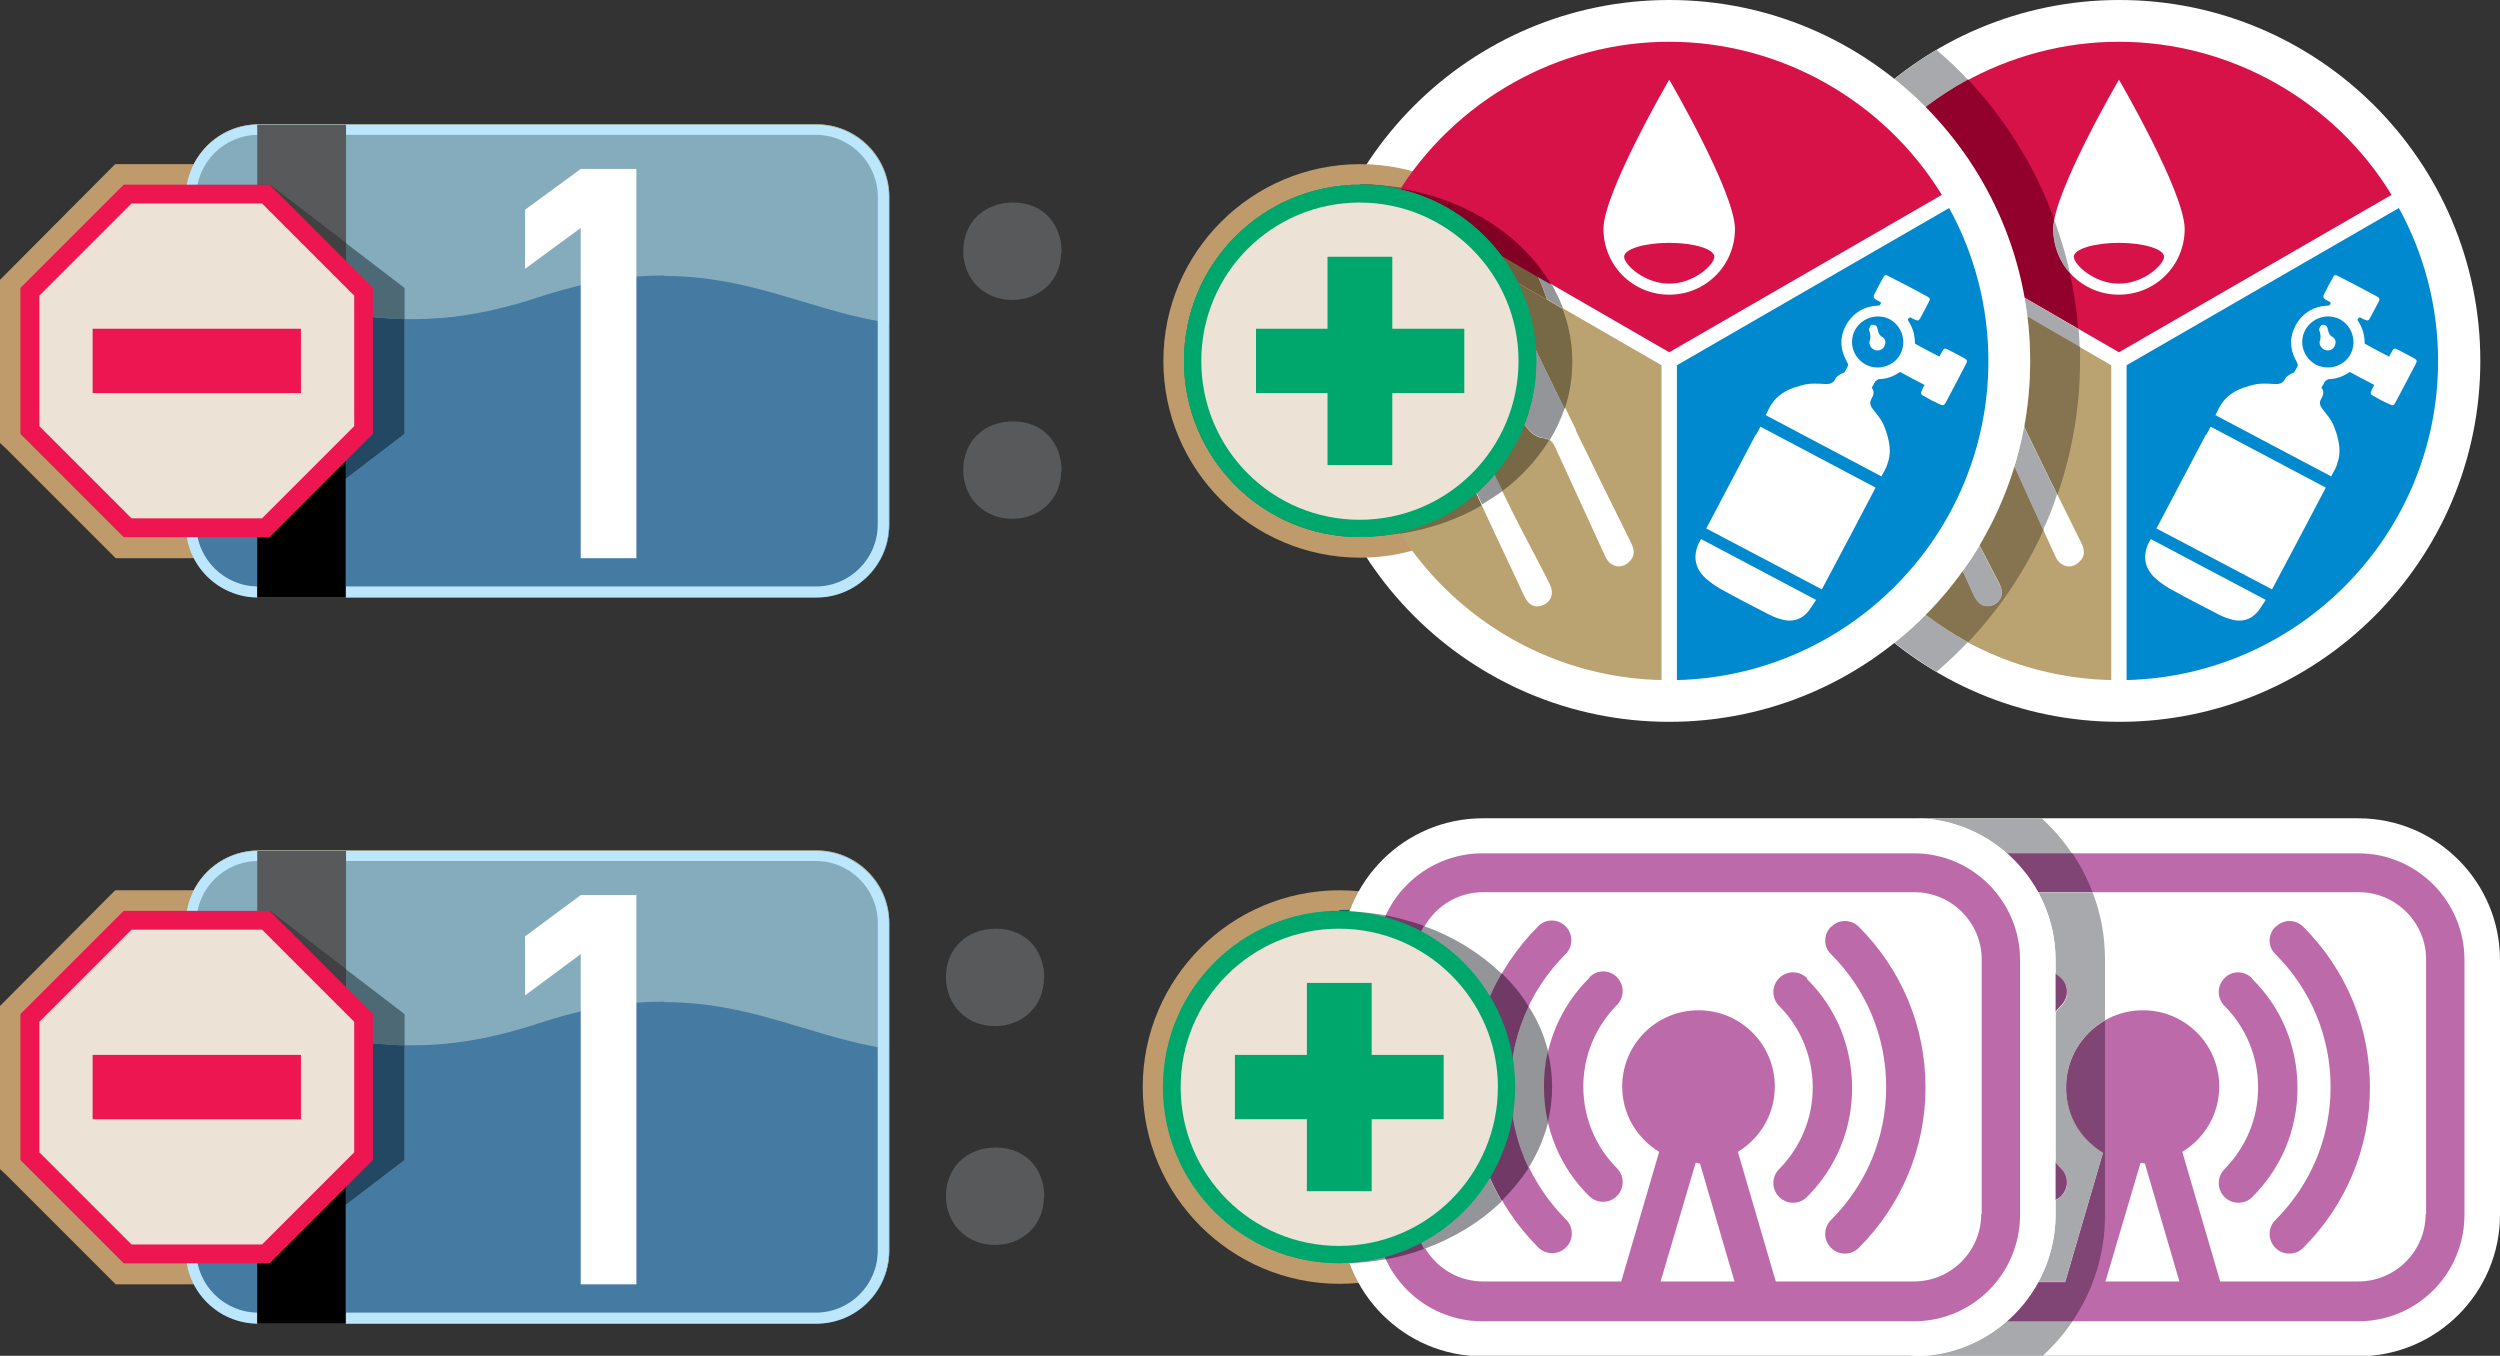 <?xml version="1.0" encoding="UTF-8"?>
<svg id="Layer_1" xmlns="http://www.w3.org/2000/svg" viewBox="0 0 52.09 28.25">
  <rect x="0" y="0" width="52.09" height="28.25" fill="#333333" stroke="none"/>
  <defs>
    <style>
      .cls-1 {
        fill: #457aa3;
      }

      .cls-2 {
        fill: #84acbd;
      }

      .cls-3 {
        fill: #4d6975;
      }

      .cls-4 {
        fill: #820024;
      }

      .cls-5 {
        fill: #bba371;
      }

      .cls-6 {
        fill: #fff;
      }

      .cls-7 {
        fill: #bce6fb;
      }

      .cls-8 {
        fill: #bd6aab;
      }

      .cls-9 {
        fill: #776846;
      }

      .cls-10 {
        fill: #85744f;
      }

      .cls-11 {
        fill: #ed1651;
      }

      .cls-12 {
        fill: #804574;
      }

      .cls-13 {
        fill: #bf9a6b;
      }

      .cls-14 {
        fill: #725c3e;
      }

      .cls-15 {
        fill: #a7a9ac;
      }

      .cls-16 {
        fill: #6e8896;
      }

      .cls-17 {
        fill: #0089cf;
      }

      .cls-18 {
        fill: #00a88e;
      }

      .cls-19 {
        fill: #939598;
      }

      .cls-20 {
        fill: #58595b;
      }

      .cls-21 {
        fill: #234864;
      }

      .cls-22 {
        fill: #065;
      }

      .cls-23 {
        fill: #d71249;
      }

      .cls-24 {
        fill: #ece2d6;
      }

      .cls-25 {
        fill: #414042;
      }

      .cls-26 {
        fill: #00a76d;
      }

      .cls-27 {
        fill: #713a66;
      }

      .cls-28 {
        fill: #7d9fd3;
      }

      .cls-29 {
        fill: #fbb040;
      }

      .cls-30 {
        fill: #92002c;
      }

      .cls-31 {
        fill: #4d4d4f;
      }
    </style>
  </defs>
  <g>
    <path class="cls-6" d="M51.68,7.52c0-4.15-3.37-7.52-7.52-7.52s-7.52,3.37-7.52,7.52,3.37,7.52,7.52,7.52,7.52-3.37,7.52-7.52"/>
    <path class="cls-6" d="M50.81,7.52c0,3.68-2.98,6.66-6.66,6.66s-6.65-2.98-6.65-6.66,2.98-6.66,6.65-6.66,6.66,2.98,6.66,6.66"/>
    <path class="cls-5" d="M43.99,14.17v-6.56l-5.68-3.28c-.54.98-.82,2.08-.82,3.19,0,3.62,2.9,6.57,6.5,6.65"/>
    <path class="cls-6" d="M42.21,8.96c.38.78.76,1.56,1.15,2.34.07.14.1.28-.03.4-.16.17-.4.12-.5-.1-.35-.76-.7-1.53-1.05-2.29-.05-.11-.1-.16-.22-.17-.21-.02-.34-.18-.44-.35-.33-.57-.58-1.17-.68-1.82-.02-.1-.01-.21,0-.31.02-.15.08-.27.25-.3.17-.03.28.05.35.2.27.55.53,1.09.8,1.63.13.26.25.51.38.77"/>
    <path class="cls-6" d="M40.27,9.41c.21.43.41.85.62,1.27.25.5.52.99.77,1.49.09.18.04.35-.12.43-.17.08-.32.02-.41-.18-.41-.87-.82-1.74-1.22-2.62-.06-.12-.11-.19-.27-.16-.19.04-.35-.05-.43-.23-.29-.6-.56-1.2-.83-1.81-.02-.04,0-.09.01-.14.04.03.09.05.11.09.2.37.39.73.58,1.1.04.07.07.14.11.2.03.04.09.06.14.09,0-.05.03-.12.02-.16-.08-.2-.18-.39-.27-.59-.12-.25-.24-.49-.35-.74-.02-.04,0-.1.01-.15.04.03.09.05.11.09.23.42.45.83.67,1.25l.05.09s.07.04.11.05c.01-.04.05-.09.04-.12-.04-.1-.09-.2-.13-.3-.16-.36-.33-.72-.49-1.09-.02-.04,0-.1.02-.15.04.03.09.05.11.09.21.4.42.81.62,1.21l.04.08s.1.07.14.11c0-.06.03-.13.01-.18-.17-.39-.35-.79-.53-1.18-.02-.05-.05-.09-.06-.14,0-.05,0-.1.01-.15.04.03.09.05.11.09.2.39.41.78.61,1.17.07.14.14.28.21.42.2.39.19.48-.11.78"/>
    <path class="cls-23" d="M44.15,7.34l5.68-3.28c-1.2-1.97-3.37-3.19-5.68-3.19s-4.47,1.22-5.68,3.19l5.68,3.28Z"/>
    <path class="cls-17" d="M49.99,4.33l-5.68,3.28v6.56c3.6-.09,6.49-3.04,6.49-6.65,0-1.11-.28-2.21-.82-3.19"/>
    <path class="cls-6" d="M44.15,1.66s-1.37,2.35-1.37,3.11.61,1.37,1.37,1.37,1.37-.61,1.37-1.37-1.37-3.11-1.37-3.11M44.15,5.91c-.52,0-.94-.4-.94-.56s.42-.29.94-.29.94.13.94.29-.42.56-.94.56"/>
    <path class="cls-6" d="M48.57,9.93s.04-.08.07-.13c.04-.07.06-.14.08-.21.05-.18.02-.36-.03-.54-.08-.24-.1-.28-.3-.53-.06-.08-.07-.14-.02-.22.04-.07.06-.15,0-.22.03-.05.05-.1.08-.14l.06-.04c.17,0,.32-.06.45-.15.17.09.33.18.51.27-.02.04-.04.07-.05.1-.04.08-.03.1.05.14.1.06.2.11.31.16.08.04.1.03.14-.05.06-.11.12-.23.18-.34.08-.15.15-.29.23-.44.04-.08.03-.09-.04-.13-.11-.06-.22-.12-.34-.18-.06-.03-.08-.02-.11.04-.02.03-.04.07-.06.11-.18-.09-.35-.18-.51-.27,0-.17-.04-.32-.13-.46-.03-.04-.02-.06.03-.09.03.02.07.04.1.05.06.03.08.02.11-.03.06-.11.12-.23.18-.34.03-.06.02-.08-.03-.11-.04-.02-.09-.05-.13-.07-.22-.12-.45-.24-.67-.35-.07-.04-.09-.04-.12.02-.07.12-.13.24-.19.36-.02.04-.01.07.03.1.04.02.08.04.11.06,0,.08-.06.07-.1.07-.24.02-.44.13-.58.33-.18.27-.19.55-.03.83l.03.07c-.02.06-.05.11-.08.16l-.07.03s-.09.05-.11.09c-.05.11-.13.13-.24.12-.33-.02-.39,0-.64.08-.23.08-.41.22-.52.45-.02.05-.04.08-.06.12l2.42,1.28ZM48.03,6.88c.14-.26.46-.36.72-.23.26.14.36.46.23.72-.13.26-.46.36-.72.23-.26-.14-.37-.45-.23-.72"/>
    <path class="cls-6" d="M48.64,7.22c-.04.07-.12.1-.2.07-.08-.03-.13-.12-.1-.2.02-.06.01-.11,0-.16l-.02-.06s.02-.09.06-.1c.04-.01.09,0,.11.05l.02.07c.01.05.03.1.09.13.07.04.08.13.04.2"/>
    <path class="cls-6" d="M44.81,11.24l-.05.09c-.12.27-.07.52.15.72.09.08.19.15.29.21.34.19.69.37,1.04.55.06.03.13.06.2.08.26.09.47.03.63-.18.05-.07.09-.14.14-.21l-2.4-1.27Z"/>
    <path class="cls-6" d="M45.96,9.06c-.4.76-.59,1.12-.99,1.88l-.04.07,2.41,1.27c.48-.9.7-1.32,1.12-2.12l-2.4-1.27s-.05.1-.09.17"/>
    <path class="cls-15" d="M40.35,1.04c-.31.18-.6.38-.88.61.23.18.44.38.65.58.28-.21.57-.4.88-.57-.2-.22-.42-.42-.65-.62"/>
    <path class="cls-15" d="M41,1.66c-.31.17-.6.36-.88.57,0,0,0,0,0,0,.28-.21.57-.4.88-.57,0,0,0,0,0,0"/>
    <path class="cls-15" d="M40.12,12.81c-.2.21-.42.4-.65.58.28.22.57.42.88.61.23-.2.44-.4.65-.62-.31-.17-.6-.36-.88-.57"/>
    <path class="cls-15" d="M40.12,12.81s0,0,0,0c.28.21.57.4.88.57h0c-.31-.17-.6-.36-.88-.57M42.18,6.2c.02.13.04.27.06.41l1.09.63c0-.13-.01-.26-.02-.38l-1.12-.65Z"/>
    <path class="cls-10" d="M41.97,9.73c-.18.58-.42,1.12-.72,1.63.14.27.28.54.42.81.09.18.04.35-.12.43-.05.02-.1.03-.14.03-.11,0-.2-.07-.27-.21-.08-.17-.16-.35-.24-.52-.23.32-.49.63-.77.91.28.21.57.4.88.57.64-.68,1.18-1.47,1.57-2.34-.2-.44-.4-.88-.6-1.32M42.24,6.6c.04.3.06.61.06.92,0,.47-.04.93-.12,1.37.01.02.02.05.03.07.22.45.44.9.66,1.35.3-.87.47-1.81.47-2.79,0-.1,0-.2,0-.29l-1.09-.63Z"/>
    <path class="cls-15" d="M42.17,8.89c-.05.28-.12.56-.2.83.2.44.4.88.6,1.32.11-.24.21-.48.29-.74-.22-.45-.44-.9-.66-1.35-.01-.02-.02-.05-.03-.07"/>
    <path class="cls-15" d="M41.25,11.36c-.11.19-.23.37-.36.54.08.17.16.35.24.52.07.14.16.21.27.21.04,0,.09-.01.14-.03.17-.08.22-.25.12-.43-.14-.27-.28-.54-.42-.81"/>
    <path class="cls-30" d="M41,1.66c-.31.17-.6.36-.88.57,1.05,1.06,1.79,2.43,2.06,3.96l1.12.65c-.03-.39-.09-.77-.17-1.15-.22-.24-.35-.57-.35-.92,0-.06,0-.13.02-.21-.4-1.09-1.02-2.08-1.8-2.91"/>
    <path class="cls-15" d="M42.81,4.57c-.02.08-.03.15-.03.21,0,.35.14.68.35.92-.08-.39-.2-.76-.33-1.13"/>
    <path class="cls-6" d="M42.3,7.52c0-4.15-3.37-7.52-7.52-7.52s-7.52,3.37-7.52,7.52,3.37,7.52,7.52,7.52,7.52-3.37,7.52-7.52"/>
    <path class="cls-6" d="M41.43,7.52c0,3.68-2.98,6.66-6.66,6.66s-6.65-2.98-6.65-6.66,2.98-6.66,6.65-6.66,6.66,2.98,6.66,6.66"/>
    <path class="cls-18" d="M32.01,7.52c0,2.03-1.64,3.67-3.67,3.67s-3.67-1.64-3.67-3.67,1.64-3.67,3.67-3.67,3.67,1.64,3.67,3.67"/>
    <path class="cls-13" d="M28.34,3.85c2.02,0,3.67,1.64,3.67,3.67s-1.64,3.67-3.67,3.67-3.67-1.64-3.67-3.67,1.64-3.67,3.67-3.67M28.34,3.42c-2.26,0-4.1,1.84-4.1,4.1s1.84,4.1,4.1,4.1,4.1-1.84,4.1-4.1-1.84-4.1-4.1-4.1"/>
    <path class="cls-5" d="M34.62,14.17v-6.56l-5.68-3.28c-.54.98-.82,2.08-.82,3.19,0,3.62,2.9,6.57,6.5,6.65"/>
    <path class="cls-6" d="M32.83,8.96c.38.78.76,1.56,1.15,2.34.07.14.1.28-.03.4-.16.17-.4.12-.5-.1-.35-.76-.7-1.53-1.05-2.29-.05-.11-.1-.16-.22-.17-.21-.02-.34-.18-.44-.35-.33-.57-.58-1.17-.68-1.82-.02-.1-.01-.21,0-.31.02-.15.08-.27.25-.3.17-.03.28.05.35.2.27.55.53,1.09.8,1.63.13.26.25.51.38.77"/>
    <path class="cls-6" d="M30.9,9.41c.21.43.41.85.62,1.27.25.5.52.99.77,1.49.09.18.04.35-.12.43-.17.08-.32.02-.41-.18-.41-.87-.82-1.74-1.22-2.62-.06-.12-.11-.19-.27-.16-.19.04-.35-.05-.43-.23-.29-.6-.56-1.2-.83-1.81-.02-.04,0-.09.01-.14.04.03.09.05.11.09.2.37.39.73.58,1.1.04.07.07.14.11.2.03.04.09.06.14.09,0-.05.03-.12.02-.16-.08-.2-.18-.39-.27-.59-.12-.25-.24-.49-.35-.74-.02-.04,0-.1.01-.15.04.03.09.05.11.09.23.42.45.83.67,1.25l.05.09s.07.04.11.05c.01-.04.05-.09.04-.12-.04-.1-.09-.2-.13-.3-.16-.36-.33-.72-.49-1.09-.02-.04,0-.1.02-.15.04.03.09.05.11.09.21.4.42.81.62,1.21l.04.08s.1.07.14.11c0-.06.03-.13.01-.18-.17-.39-.35-.79-.53-1.18-.02-.05-.05-.09-.06-.14,0-.05,0-.1.01-.15.04.03.09.05.11.09.2.39.41.78.61,1.17.07.14.14.28.21.42.2.39.19.48-.11.78"/>
    <path class="cls-23" d="M34.78,7.34l5.68-3.28c-1.21-1.97-3.37-3.19-5.68-3.19s-4.47,1.22-5.68,3.19l5.68,3.28Z"/>
    <path class="cls-17" d="M40.62,4.33l-5.68,3.28v6.56c3.6-.09,6.49-3.04,6.49-6.65,0-1.11-.28-2.21-.82-3.19"/>
    <path class="cls-6" d="M34.78,1.66s-1.37,2.35-1.37,3.11.61,1.37,1.37,1.37,1.37-.61,1.37-1.37-1.37-3.11-1.37-3.11M34.78,5.91c-.52,0-.94-.4-.94-.56s.42-.29.94-.29.94.13.94.29-.42.56-.94.56"/>
    <path class="cls-6" d="M39.2,9.93s.04-.08.07-.13c.04-.07.06-.14.08-.21.05-.18.02-.36-.03-.54-.08-.24-.1-.28-.3-.53-.06-.08-.07-.14-.02-.22.04-.07.06-.15,0-.22.03-.05.05-.1.08-.14l.06-.04c.17,0,.32-.06.45-.15.17.09.33.18.51.27-.02.04-.04.07-.05.1-.04.08-.03.1.05.14.1.06.2.11.31.16.08.04.1.03.14-.05.06-.11.12-.23.18-.34.08-.15.15-.29.23-.44.04-.08.03-.09-.04-.13-.11-.06-.22-.12-.34-.18-.06-.03-.08-.02-.11.04-.02.03-.04.07-.06.11-.18-.09-.35-.18-.51-.27,0-.17-.04-.32-.13-.46-.03-.04-.02-.06.03-.09.03.02.07.04.1.05.06.03.08.02.11-.03.06-.11.12-.23.18-.34.03-.06.02-.08-.03-.11-.04-.02-.09-.05-.13-.07-.22-.12-.45-.24-.67-.35-.07-.04-.09-.04-.12.02-.07.12-.13.24-.19.36-.02.04-.01.07.03.1.04.02.08.04.11.06,0,.08-.06.07-.1.07-.24.02-.44.13-.58.33-.18.27-.19.55-.03.83l.03.07c-.02.06-.05.11-.08.16l-.07.03s-.09.05-.11.09c-.05.11-.13.13-.24.12-.33-.02-.39,0-.64.08-.23.08-.41.22-.52.45-.02.05-.04.08-.06.12l2.42,1.28ZM38.65,6.88c.14-.26.46-.36.72-.23.26.14.36.46.23.72-.13.26-.46.36-.72.23-.26-.14-.37-.45-.23-.72"/>
    <path class="cls-6" d="M39.26,7.22c-.04.07-.12.1-.2.07-.08-.03-.13-.12-.1-.2.02-.06.01-.11,0-.16l-.02-.06s.02-.09.06-.1c.04-.01.09,0,.11.05l.02.07c.01.05.03.1.09.13.07.04.08.13.04.2"/>
    <path class="cls-6" d="M35.44,11.24l-.05.09c-.12.27-.07.52.15.72.09.08.19.15.29.21.34.19.69.37,1.04.55.06.03.13.06.2.08.26.09.47.03.63-.18.05-.07.09-.14.14-.21l-2.4-1.27Z"/>
    <path class="cls-6" d="M36.58,9.06c-.4.76-.59,1.12-.99,1.88l-.04.07,2.41,1.27c.48-.9.7-1.32,1.12-2.12l-2.4-1.27s-.05.1-.09.17"/>
    <path class="cls-19" d="M32.04,5.75c.07.16.14.32.19.48l.34.2c-.07-.18-.15-.35-.24-.51l-.29-.17Z"/>
    <path class="cls-22" d="M28.12,7.58v3.36c0,.08,0,.16.02.24.07,0,.13,0,.2,0,.28,0,.56-.03.82-.09-.65-1.02-1.03-2.22-1.04-3.51M28.34,3.85h0c-.07,0-.13,0-.2,0-.01.08-.02.16-.02.24v3.36c0-1.09.29-2.17.82-3.13l2.68,1.55c-.1-.2-.22-.4-.36-.58l-2.16-1.25s.05-.07.07-.11c-.27-.06-.54-.09-.83-.09"/>
    <path class="cls-14" d="M29.16,11.09c-.26.06-.54.09-.82.09.29,0,.57-.02.84-.07,0,0-.01-.02-.02-.03M31.26,5.31c.14.18.26.37.36.58l.61.35c-.06-.17-.12-.33-.19-.48l-.77-.45ZM28.34,3.85h0c.29,0,.56.03.83.09,0,0,.01-.02.02-.03-.27-.04-.56-.07-.85-.07"/>
    <path class="cls-9" d="M28.94,4.33c-.53.96-.81,2.04-.82,3.13v.12c.01,1.29.39,2.5,1.04,3.51,0,0,.01.02.02.03.62-.1,1.2-.3,1.69-.59-.11-.24-.22-.48-.33-.73-.05-.1-.09-.17-.19-.17-.02,0-.05,0-.08,0-.03,0-.06.01-.09.01-.15,0-.27-.09-.34-.24-.29-.6-.56-1.21-.84-1.81-.02-.04,0-.09.01-.14.04.03.09.05.11.08.2.36.39.73.58,1.1.04.07.06.14.11.2.03.04.09.06.14.09,0-.05.03-.12.02-.16-.08-.2-.18-.39-.27-.59-.12-.25-.24-.49-.35-.74-.02-.04,0-.1.01-.15.04.03.09.05.11.09.23.41.44.83.67,1.25l.05.09s.07.04.11.05c.01-.04.05-.09.03-.12-.03-.1-.09-.2-.13-.3-.16-.36-.33-.72-.49-1.08-.02-.04,0-.1.01-.15.04.03.09.05.11.09.21.4.42.81.62,1.21l.04.08s.1.07.14.11c0-.06.03-.13.01-.18-.17-.4-.35-.79-.53-1.18-.02-.05-.05-.09-.06-.14,0-.05,0-.1.01-.15.04.03.09.05.11.09.2.39.41.77.61,1.16.07.14.14.28.21.42.2.39.19.48-.11.78.14.28.27.56.41.84.41-.3.74-.67.99-1.07-.03-.02-.07-.03-.12-.04-.21-.02-.34-.18-.44-.35-.33-.57-.58-1.17-.68-1.82-.02-.1-.02-.21,0-.31.02-.15.08-.27.25-.3.02,0,.05,0,.07,0,.13,0,.22.08.28.21.27.55.53,1.09.8,1.64.05.11.1.21.16.32.11-.32.16-.65.16-.99,0-.38-.07-.74-.2-1.09l-.34-.2-.61-.35-2.68-1.55Z"/>
    <path class="cls-19" d="M31.37,6.35s-.04,0-.07,0c-.16.03-.23.15-.25.3-.01.1-.01.21,0,.31.1.65.35,1.26.68,1.82.1.17.23.32.44.35.05,0,.09.02.12.04.13-.21.23-.43.31-.66-.05-.11-.1-.21-.16-.32-.27-.55-.53-1.09-.8-1.64-.06-.13-.15-.21-.28-.21"/>
    <path class="cls-19" d="M30.08,6.95c0,.05-.02.1-.01.15,0,.05.04.1.06.14.18.39.36.79.53,1.18.02.05,0,.12-.01.18-.05-.04-.1-.07-.14-.11l-.04-.08c-.21-.4-.41-.81-.62-1.21-.02-.04-.07-.06-.11-.09,0,.05-.03.11-.02.15.16.36.32.72.49,1.08.05.1.1.2.13.3.01.03-.02.08-.04.12-.04-.02-.08-.03-.11-.05l-.05-.09c-.22-.42-.44-.84-.67-1.25-.02-.04-.07-.06-.11-.09,0,.05-.03.11-.01.15.11.25.23.5.35.74.09.2.19.39.27.59.02.04,0,.11-.02.16-.05-.03-.1-.05-.14-.09-.05-.06-.07-.13-.11-.2-.19-.37-.38-.73-.58-1.1-.02-.04-.07-.06-.11-.09,0,.05-.03.1-.01.14.27.61.55,1.21.84,1.81.07.14.19.24.34.24.03,0,.06,0,.09-.01.03,0,.06-.01.08-.01.1,0,.14.07.19.17.11.24.22.48.34.73.15-.09.29-.18.43-.28-.14-.28-.27-.56-.41-.84.3-.3.31-.39.11-.78-.07-.14-.14-.28-.21-.42-.2-.39-.4-.78-.61-1.16-.02-.04-.07-.06-.11-.09"/>
    <path class="cls-4" d="M29.18,3.92s-.01.02-.02.03c-.02.04-.05.07-.07.11l2.16,1.25.77.45.3.17c-.6-1.02-1.76-1.78-3.15-2"/>
    <path class="cls-26" d="M32.01,7.52c0,2.03-1.64,3.67-3.67,3.67s-3.67-1.64-3.67-3.67,1.64-3.67,3.67-3.67,3.67,1.64,3.67,3.67"/>
    <path class="cls-24" d="M31.64,7.52c0,1.83-1.48,3.31-3.31,3.31s-3.3-1.48-3.3-3.31,1.48-3.3,3.3-3.3,3.31,1.48,3.31,3.3"/>
  </g>
  <polygon class="cls-26" points="30.51 6.85 29.01 6.85 29.01 5.35 27.66 5.35 27.66 6.85 26.17 6.85 26.17 8.19 27.66 8.19 27.66 9.69 29.01 9.69 29.01 8.19 30.51 8.19 30.51 6.85"/>
  <g>
    <path class="cls-26" d="M32.01,7.52c0,2.03-1.64,3.67-3.67,3.67s-3.67-1.64-3.67-3.67,1.64-3.67,3.67-3.67,3.67,1.64,3.67,3.67"/>
    <path class="cls-24" d="M31.64,7.52c0,1.83-1.48,3.31-3.31,3.31s-3.3-1.48-3.3-3.31,1.48-3.3,3.3-3.3,3.31,1.48,3.31,3.3"/>
  </g>
  <polygon class="cls-26" points="30.51 6.85 29.01 6.85 29.01 5.35 27.66 5.35 27.66 6.85 26.17 6.85 26.17 8.19 27.66 8.19 27.66 9.69 29.01 9.69 29.01 8.19 30.51 8.19 30.51 6.85"/>
  <g>
    <path class="cls-20" d="M22.11,5.26c0,.57-.44.99-1.02.99s-1.02-.43-1.02-1.02.43-1.01,1.04-1.01,1.01.43,1.01,1.04M22.11,9.82c0,.57-.44.99-1.02.99s-1.02-.43-1.02-1.02.43-1.01,1.04-1.01,1.01.43,1.01,1.04"/>
    <path class="cls-18" d="M27.91,26.53c-2.14,0-3.88-1.74-3.88-3.88s1.74-3.88,3.88-3.88,3.88,1.74,3.88,3.88-1.74,3.88-3.88,3.88"/>
    <path class="cls-13" d="M27.91,18.98c2.02,0,3.67,1.64,3.67,3.67s-1.64,3.67-3.67,3.67-3.67-1.64-3.67-3.67,1.64-3.67,3.67-3.67M27.91,18.55c-2.26,0-4.1,1.84-4.1,4.1s1.84,4.1,4.1,4.1,4.1-1.84,4.1-4.1-1.84-4.1-4.1-4.1"/>
    <path class="cls-6" d="M49.14,17.05h-8.99c-1.62,0-2.95,1.32-2.95,2.95v5.31c0,1.62,1.32,2.95,2.95,2.95h8.99c1.62,0,2.95-1.32,2.95-2.95v-5.31c0-1.62-1.32-2.95-2.95-2.95"/>
    <path class="cls-8" d="M46.92,20.38c-.16-.16-.42-.16-.57,0-.16.16-.16.42,0,.58.45.45.7,1.06.7,1.7s-.25,1.24-.7,1.7c-.16.16-.16.42,0,.58.08.08.18.12.29.12s.21-.04.29-.12c.61-.61.94-1.41.94-2.27s-.33-1.67-.94-2.27"/>
    <path class="cls-8" d="M47.41,19.31c-.16.16-.16.42,0,.57.74.74,1.15,1.72,1.15,2.77s-.41,2.03-1.15,2.77c-.16.16-.16.42,0,.58.08.08.18.12.29.12s.21-.04.29-.12c.89-.89,1.39-2.08,1.39-3.34s-.49-2.45-1.39-3.35c-.16-.16-.41-.16-.57,0"/>
    <path class="cls-8" d="M42.37,20.38c-.61.61-.94,1.41-.94,2.27s.33,1.67.94,2.27c.08.08.18.12.29.12s.21-.04.29-.12c.16-.16.16-.42,0-.58-.45-.45-.7-1.06-.7-1.7s.25-1.24.7-1.7c.16-.16.16-.42,0-.58-.16-.16-.42-.16-.57,0"/>
    <path class="cls-8" d="M40.73,22.65c0-1.05.41-2.03,1.15-2.77.16-.16.16-.42,0-.58-.16-.16-.42-.16-.57,0-.89.89-1.39,2.08-1.39,3.34s.49,2.45,1.39,3.35c.08.08.18.12.29.12s.21-.04.29-.12c.16-.16.16-.42,0-.58-.74-.74-1.15-1.72-1.15-2.77"/>
    <path class="cls-8" d="M49.14,17.78h-8.99c-1.22,0-2.22.99-2.22,2.22v5.31c0,1.22.99,2.22,2.22,2.22h8.99c1.22,0,2.21-.99,2.21-2.22v-5.31c0-1.22-.99-2.22-2.21-2.22M44.65,24.24h.04s.72,2.46.72,2.46h-1.54l.73-2.47h.04ZM50.54,25.3c0,.77-.63,1.4-1.4,1.4h-2.88l-.79-2.7c.46-.28.77-.78.77-1.36,0-.88-.71-1.59-1.59-1.59s-1.59.71-1.59,1.59c0,.58.31,1.08.77,1.36l-.79,2.7h-2.88c-.77,0-1.4-.63-1.4-1.4v-5.31c0-.77.63-1.4,1.4-1.4h8.99c.77,0,1.4.63,1.4,1.4v5.31Z"/>
    <path class="cls-15" d="M43.6,18.6h-1.13c.23.42.36.9.36,1.4v.3s.09.05.12.08c.16.16.16.42,0,.58-.04.04-.08.09-.12.13v3.13s.08.09.12.13c.16.16.16.42,0,.57-.04.04-.08.07-.12.09v.29c0,.51-.13.99-.36,1.4h.56l.79-2.69c-.46-.28-.77-.78-.77-1.36s.32-1.11.81-1.39v-1.27c0-.49-.09-.97-.26-1.4M42.55,17.05h-2.4s-.09,0-.14,0c.69.03,1.32.3,1.8.73h1.36c-.18-.27-.39-.51-.63-.73"/>
    <path class="cls-12" d="M42.82,24.21v.79s.09-.05.12-.08c.16-.16.16-.42,0-.57-.04-.04-.08-.09-.12-.13M42.82,20.29v.79s.08-.09.12-.13c.16-.16.16-.42,0-.57-.04-.04-.08-.07-.12-.09"/>
    <path class="cls-15" d="M43.18,27.52h-1.36c-.49.43-1.11.7-1.8.73.04,0,.09,0,.14,0h2.4c.24-.22.45-.46.63-.73"/>
    <path class="cls-12" d="M43.86,21.27c-.48.27-.81.79-.81,1.39s.31,1.08.77,1.36l-.79,2.7h-.56c-.17.31-.39.58-.65.81h1.36c.43-.63.68-1.39.68-2.22v-4.04ZM43.18,17.78h-1.36c.26.23.48.51.65.81h1.13c-.11-.29-.25-.56-.42-.81"/>
    <path class="cls-6" d="M39.88,17.05h-8.99c-1.62,0-2.95,1.32-2.95,2.95v5.31c0,1.62,1.32,2.95,2.95,2.95h8.99c1.62,0,2.95-1.32,2.95-2.95v-5.31c0-1.62-1.32-2.95-2.95-2.95"/>
    <path class="cls-8" d="M37.65,20.38c-.16-.16-.42-.16-.58,0-.16.16-.16.42,0,.58.45.45.7,1.06.7,1.7s-.25,1.24-.7,1.7c-.16.16-.16.42,0,.58.08.08.18.12.29.12s.21-.04.29-.12c.61-.61.94-1.41.94-2.27s-.33-1.67-.94-2.27"/>
    <path class="cls-8" d="M38.15,19.31c-.16.16-.16.42,0,.57.74.74,1.15,1.72,1.15,2.77s-.41,2.03-1.15,2.77c-.16.16-.16.42,0,.58.08.08.18.12.29.12s.21-.04.29-.12c.89-.89,1.39-2.08,1.39-3.34s-.49-2.45-1.39-3.35c-.16-.16-.42-.16-.57,0"/>
    <path class="cls-8" d="M33.11,20.38c-.61.61-.94,1.41-.94,2.27s.33,1.67.94,2.27c.08.08.18.12.29.12s.21-.04.29-.12c.16-.16.16-.42,0-.58-.45-.45-.7-1.06-.7-1.7s.25-1.24.7-1.7c.16-.16.16-.42,0-.58-.16-.16-.41-.16-.57,0"/>
    <path class="cls-8" d="M31.47,22.65c0-1.05.41-2.03,1.15-2.77.16-.16.16-.42,0-.58-.16-.16-.42-.16-.57,0-.89.89-1.39,2.08-1.39,3.34s.49,2.45,1.39,3.35c.08.08.18.12.29.12s.21-.04.29-.12c.16-.16.16-.42,0-.58-.74-.74-1.15-1.72-1.15-2.77"/>
    <path class="cls-8" d="M39.88,17.78h-8.99c-1.22,0-2.22.99-2.22,2.22v5.31c0,1.22.99,2.22,2.22,2.22h8.99c1.22,0,2.21-.99,2.21-2.22v-5.31c0-1.22-.99-2.22-2.21-2.22M35.38,24.24h.04s.72,2.46.72,2.46h-1.54l.73-2.47h.04ZM41.28,25.3c0,.77-.63,1.4-1.4,1.4h-2.88l-.79-2.7c.46-.28.77-.78.77-1.36,0-.88-.71-1.59-1.59-1.59s-1.59.71-1.59,1.59c0,.58.31,1.08.77,1.36l-.79,2.7h-2.88c-.77,0-1.4-.63-1.4-1.4v-5.31c0-.77.63-1.4,1.4-1.4h8.99c.77,0,1.4.63,1.4,1.4v5.31Z"/>
    <path class="cls-22" d="M27.91,18.98h0c-.07,0-.13,0-.2,0-.01.08-.02.16-.02.24v6.83c0,.08,0,.16.02.24.07,0,.13,0,.2,0,.07,0,.14,0,.21,0-.11-.32-.18-.65-.18-1.01v-5.31c0-.35.06-.69.18-1.01-.07,0-.14,0-.21,0"/>
    <path class="cls-14" d="M28.12,26.31c-.07,0-.14,0-.21,0,.07,0,.14,0,.21,0t0,0M27.91,18.98h0c.07,0,.14,0,.21,0,0,0,0,0,0,0-.07,0-.14,0-.21,0"/>
    <path class="cls-19" d="M31.85,20.96c-.25.52-.38,1.09-.38,1.68s.13,1.17.38,1.69c.19-.3.32-.62.41-.95-.05-.24-.08-.48-.08-.73s.03-.5.08-.73c-.08-.34-.22-.66-.41-.95M29.68,19.29c-.12.21-.19.45-.19.71v5.31c0,.26.07.5.19.71.63-.23,1.18-.57,1.61-.99-.42-.71-.64-1.53-.64-2.37s.22-1.66.64-2.37c-.44-.42-.99-.77-1.61-.99M28.12,18.99s0,0,0,0c-.12.31-.18.65-.18,1.01v5.31c0,.35.06.69.18,1.01,0,0,0,0,0,0,.26-.01.51-.04.75-.08-.13-.28-.2-.6-.2-.93v-5.31c0-.33.07-.64.2-.93-.24-.04-.5-.07-.75-.08"/>
    <path class="cls-27" d="M32.25,21.92c-.06.24-.08.48-.08.73s.03.5.08.73c.06-.24.09-.48.09-.73s-.03-.5-.09-.73"/>
    <path class="cls-27" d="M31.29,20.28c-.42.71-.64,1.53-.64,2.37s.22,1.66.64,2.37c.21-.21.4-.44.56-.68-.25-.52-.38-1.09-.38-1.69s.13-1.16.38-1.68c-.15-.25-.34-.48-.56-.69"/>
    <path class="cls-27" d="M28.87,19.07c-.13.28-.2.6-.2.93v5.31c0,.33.07.64.2.93.28-.05.55-.12.8-.22-.12-.21-.19-.45-.19-.71v-5.31c0-.26.07-.5.19-.71-.26-.09-.52-.16-.8-.22"/>
    <path class="cls-26" d="M31.57,22.65c0,2.03-1.64,3.67-3.67,3.67s-3.67-1.64-3.67-3.67,1.64-3.67,3.67-3.67,3.67,1.64,3.67,3.67"/>
    <path class="cls-24" d="M31.21,22.65c0,1.83-1.48,3.31-3.31,3.31s-3.3-1.48-3.3-3.31,1.48-3.3,3.3-3.3,3.31,1.48,3.31,3.3"/>
  </g>
  <polygon class="cls-26" points="30.08 21.98 28.58 21.98 28.58 20.48 27.23 20.48 27.23 21.98 25.73 21.98 25.73 23.32 27.23 23.32 27.23 24.82 28.58 24.82 28.58 23.32 30.08 23.32 30.08 21.98"/>
  <g>
    <path class="cls-20" d="M21.75,20.39c0,.57-.44.99-1.02.99s-1.02-.43-1.02-1.02.43-1.01,1.04-1.01,1.01.43,1.01,1.04M21.75,24.95c0,.57-.44.99-1.02.99s-1.02-.43-1.02-1.02.43-1.01,1.04-1.01,1.01.43,1.01,1.04"/>
    <rect class="cls-31" x="3.87" y="2.6" width="14.64" height="9.85" rx="1.51" ry="1.51"/>
  </g>
  <polygon class="cls-11" points="2.49 11.4 .22 9.13 .22 5.91 2.49 3.64 5.71 3.64 7.98 5.91 7.98 9.13 5.71 11.4 2.49 11.4"/>
  <path class="cls-13" d="M5.62,3.85l2.15,2.15v3.04l-2.15,2.15h-3.04L.43,9.04v-3.04l2.15-2.15h3.04ZM5.8,3.42h-3.4l-.13.13L.13,5.7l-.13.13v3.4l.13.12,2.15,2.15.13.13h3.4l.13-.13,2.15-2.15.13-.12v-3.4l-.13-.13-2.15-2.15-.13-.13Z"/>
  <g>
    <path class="cls-29" d="M17.02,12.44H5.39c-.83,0-1.51-.67-1.51-1.51v-6.83c0-.83.67-1.51,1.51-1.51h11.63c.83,0,1.51.68,1.51,1.51v6.83c0,.83-.68,1.51-1.51,1.51"/>
    <path class="cls-2" d="M17.02,12.44H5.39c-.83,0-1.51-.67-1.51-1.51v-6.83c0-.83.67-1.51,1.51-1.51h11.63c.83,0,1.51.68,1.51,1.51v6.83c0,.83-.68,1.51-1.51,1.51"/>
    <path class="cls-1" d="M5.36,11.19h-1.25c.11.59.63,1.03,1.25,1.04v-1.04ZM18.51,6.72v4.22c0,.83-.67,1.51-1.51,1.51H5.39h11.63c.83,0,1.51-.68,1.51-1.51v-4.21s0,0-.01,0M13.84,5.74c-.76,0-1.62.12-2.64.46-1.04.34-1.87.45-2.59.45-.06,0-.12,0-.18,0v2.39l-1.23.94v2.25h9.8c.71,0,1.29-.58,1.29-1.29v-4.25c-1.48-.27-2.7-.94-4.45-.94"/>
  </g>
  <polygon class="cls-6" points="12.1 11.63 12.1 4.75 10.94 5.6 10.94 4.37 12.1 3.52 13.26 3.52 13.26 11.63 12.1 11.63"/>
  <path class="cls-7" d="M17,2.81c.71,0,1.29.58,1.29,1.29v6.83c0,.71-.58,1.29-1.29,1.29H5.38c-.71,0-1.29-.58-1.29-1.29v-6.83c0-.71.58-1.29,1.29-1.29h11.63ZM17,2.6H5.38c-.83,0-1.51.68-1.51,1.51v6.83c0,.83.67,1.51,1.51,1.51h11.63c.83,0,1.51-.68,1.51-1.51v-6.83c0-.83-.68-1.51-1.51-1.51"/>
  <rect class="cls-20" x="5.36" y="2.6" width="1.85" height="9.85"/>
  <g>
    <path d="M5.36,6.41v6.04h.03s1.81,0,1.81,0v-5.9c-.62-.08-1.2-.17-1.85-.13"/>
    <path class="cls-3" d="M5.36,3.85h-1.25c-.02.08-.02.17-.02.25v2.55c.46-.15.88-.22,1.27-.25v-2.55Z"/>
    <path class="cls-21" d="M5.36,6.4c-.39.02-.81.1-1.27.25v4.29c0,.09,0,.17.02.25h1.25v-4.78Z"/>
    <path class="cls-3" d="M7.2,5.06v1.48c.39.05.79.1,1.23.11v-.65l-1.23-.94Z"/>
    <path class="cls-21" d="M7.2,6.54v3.44l1.23-.94v-2.39c-.44-.01-.85-.06-1.23-.11"/>
    <path class="cls-16" d="M4.11,3.85h-.2c-.01.08-.02.17-.02.25v6.83c0,.09,0,.17.02.25h.2c-.02-.08-.03-.17-.03-.25v-6.83c0-.09,0-.17.03-.25"/>
    <path class="cls-25" d="M5.62,3.85h-.26v7.33-4.78c.11,0,.21,0,.31,0,.52,0,1.02.07,1.54.14v3.44-4.92l-1.58-1.21Z"/>
    <path d="M5.67,6.4c-.1,0-.21,0-.31,0v4.78h.26l1.58-1.21v-3.44c-.52-.07-1.01-.14-1.53-.14"/>
  </g>
  <polygon class="cls-11" points="5.62 3.85 2.58 3.85 .43 6 .43 9.04 2.58 11.19 5.62 11.19 7.77 9.04 7.77 6 5.62 3.85"/>
  <polygon class="cls-24" points="5.46 4.24 2.74 4.24 .82 6.16 .82 8.88 2.74 10.8 5.46 10.8 7.38 8.88 7.38 6.16 5.46 4.24"/>
  <polygon class="cls-11" points="3.43 8.19 1.93 8.19 1.93 6.85 3.43 6.85 4.77 6.85 6.27 6.85 6.27 8.19 4.77 8.19 3.43 8.19"/>
  <rect class="cls-31" x="3.87" y="17.73" width="14.64" height="9.85" rx="1.51" ry="1.51"/>
  <polygon class="cls-11" points="2.49 26.53 .22 24.26 .22 21.04 2.49 18.77 5.71 18.77 7.98 21.04 7.98 24.26 5.71 26.53 2.49 26.53"/>
  <path class="cls-13" d="M5.62,18.98l2.15,2.15v3.04l-2.15,2.15h-3.04l-2.15-2.15v-3.04l2.15-2.15h3.04ZM5.8,18.55h-3.4l-.13.13L.13,20.83l-.13.13v3.4l.13.12,2.15,2.15.13.13h3.4l.13-.13,2.15-2.15.13-.12v-3.4l-.13-.13-2.15-2.15-.13-.13Z"/>
  <g>
    <path class="cls-29" d="M17.02,27.57H5.39c-.83,0-1.51-.67-1.51-1.51v-6.83c0-.83.67-1.51,1.51-1.51h11.63c.83,0,1.51.68,1.51,1.51v6.83c0,.83-.68,1.51-1.51,1.51"/>
    <path class="cls-2" d="M17.02,27.57H5.39c-.83,0-1.51-.67-1.51-1.51v-6.83c0-.83.67-1.51,1.51-1.51h11.63c.83,0,1.51.68,1.51,1.51v6.83c0,.83-.68,1.51-1.51,1.51"/>
    <path class="cls-28" d="M18.52,21.85v4.22c0,.24-.06.46-.16.67.1-.2.16-.43.16-.67v-4.22Z"/>
    <path class="cls-1" d="M5.36,26.32h-1.25c.11.59.63,1.03,1.25,1.04v-1.04ZM18.51,21.85v4.22c0,.83-.67,1.51-1.51,1.51H5.39h11.63c.59,0,1.11-.34,1.35-.84.1-.2.15-.43.15-.67v-4.21s0,0-.01,0M13.84,20.87c-.76,0-1.62.12-2.64.46-1.04.34-1.87.45-2.59.45-.06,0-.12,0-.18,0v2.39l-1.23.94v2.25h9.8c.71,0,1.29-.58,1.29-1.29v-4.25c-1.48-.27-2.7-.94-4.45-.94"/>
  </g>
  <polygon class="cls-6" points="12.1 26.76 12.1 19.88 10.94 20.74 10.94 19.51 12.1 18.65 13.26 18.65 13.26 26.76 12.1 26.76"/>
  <path class="cls-7" d="M17,17.94c.71,0,1.29.58,1.29,1.29v6.83c0,.71-.58,1.29-1.29,1.29H5.38c-.71,0-1.29-.58-1.29-1.29v-6.83c0-.71.58-1.29,1.29-1.29h11.63ZM17,17.73H5.38c-.83,0-1.51.68-1.51,1.51v6.83c0,.83.67,1.51,1.51,1.51h11.63c.83,0,1.51-.68,1.51-1.51v-6.83c0-.83-.68-1.51-1.51-1.51"/>
  <rect class="cls-20" x="5.36" y="17.73" width="1.85" height="9.85"/>
  <g>
    <path d="M5.36,21.54v6.04h.03s1.81,0,1.81,0v-5.9c-.62-.08-1.2-.17-1.85-.13"/>
    <path class="cls-3" d="M5.36,18.98h-1.25c-.02.08-.02.17-.02.25v2.55c.46-.15.88-.22,1.27-.25v-2.55Z"/>
    <path class="cls-21" d="M5.36,21.53c-.39.02-.81.1-1.27.25v4.29c0,.09,0,.17.02.25h1.25v-4.78Z"/>
    <path class="cls-3" d="M7.2,20.19v1.48c.39.05.79.1,1.23.11v-.65l-1.23-.94Z"/>
    <path class="cls-21" d="M7.2,21.67v3.44l1.23-.94v-2.39c-.44-.01-.85-.06-1.23-.11"/>
    <path class="cls-16" d="M4.11,18.98h-.2c-.01.08-.02.17-.02.25v6.83c0,.09,0,.17.02.25h.2c-.02-.08-.03-.17-.03-.25v-6.83c0-.09,0-.17.03-.25"/>
    <path class="cls-25" d="M5.62,18.98h-.26v7.33-4.78c.11,0,.21,0,.31,0,.52,0,1.02.07,1.54.14v3.44-4.92l-1.58-1.21Z"/>
    <path d="M5.67,21.53c-.1,0-.21,0-.31,0v4.78h.26l1.58-1.21v-3.44c-.52-.07-1.01-.14-1.53-.14"/>
  </g>
  <polygon class="cls-11" points="5.62 18.98 2.58 18.98 .43 21.13 .43 24.17 2.58 26.32 5.62 26.32 7.77 24.17 7.77 21.13 5.62 18.98"/>
  <polygon class="cls-24" points="5.46 19.37 2.74 19.37 .82 21.29 .82 24.01 2.74 25.93 5.46 25.93 7.38 24.01 7.38 21.29 5.46 19.37"/>
  <polygon class="cls-11" points="3.43 23.32 1.93 23.32 1.93 21.98 3.43 21.98 4.77 21.98 6.27 21.98 6.27 23.32 4.77 23.32 3.43 23.32"/>
</svg>